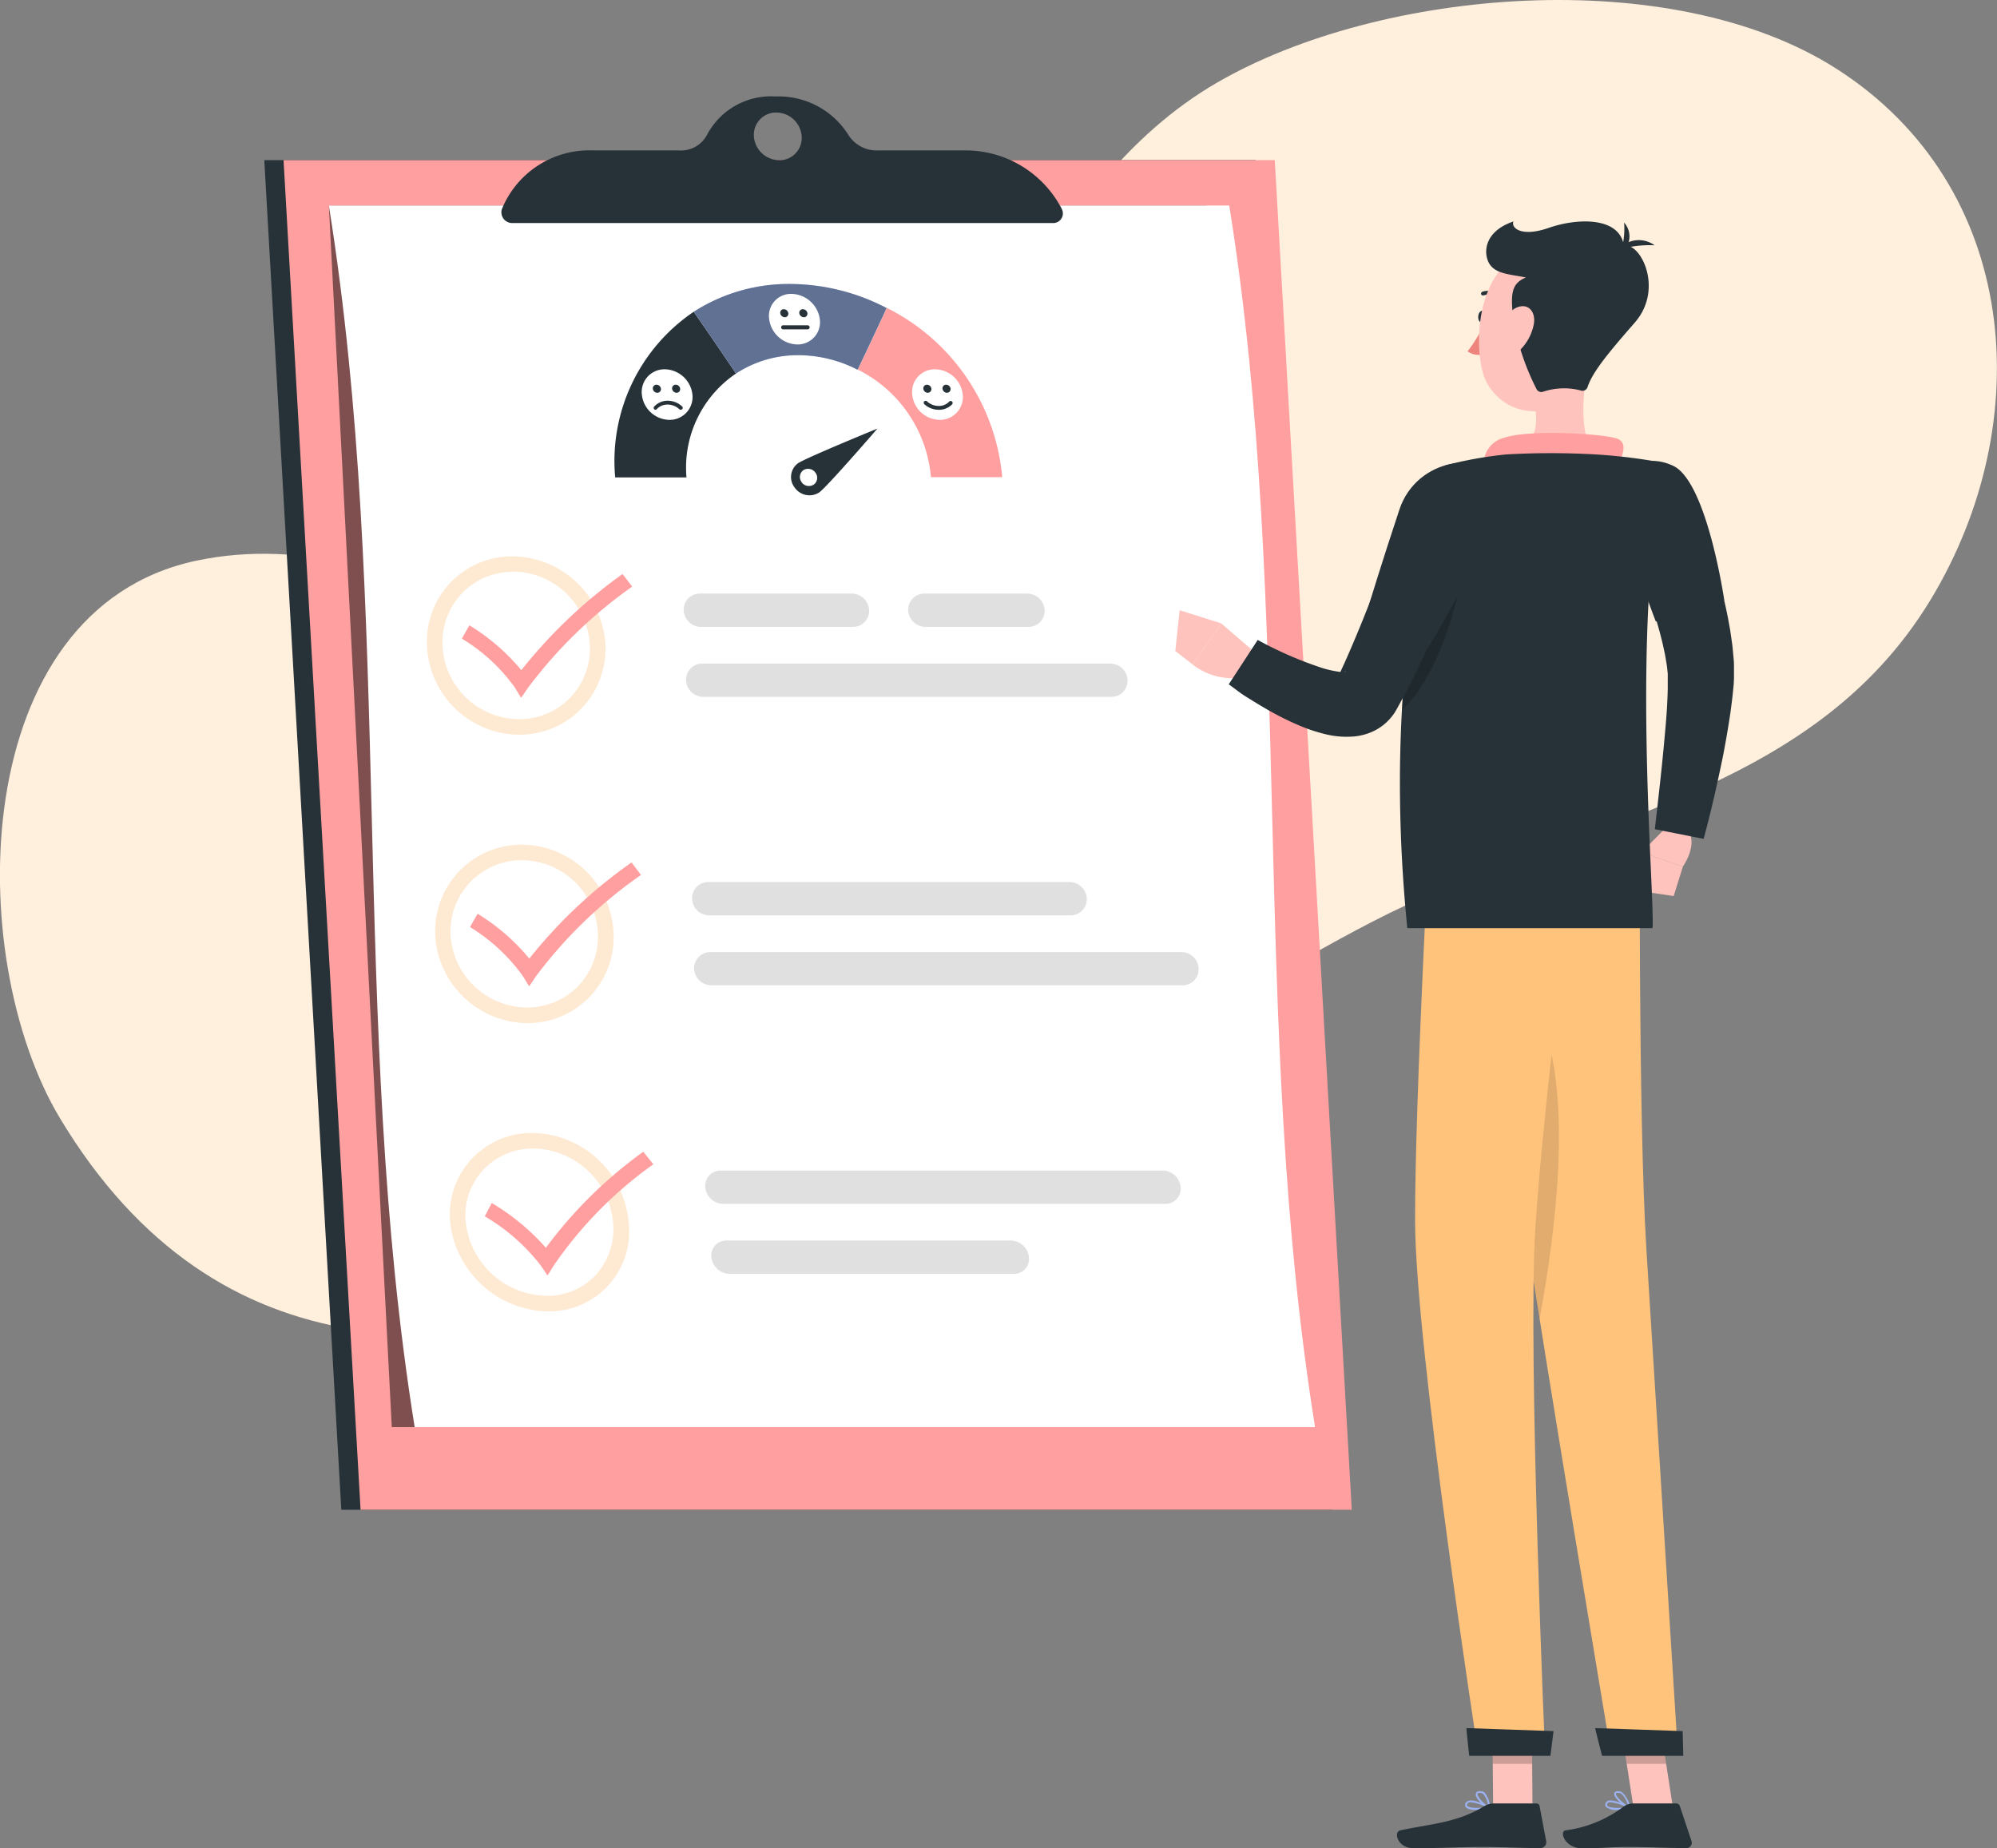 <svg xmlns="http://www.w3.org/2000/svg" width="139.134" height="128.797" viewBox="0 0 139.134 128.797">
  <rect x="0" y="0" width="139.134" height="128.797" fill="#808080" stroke="none"/>
  <g id="그룹_796" data-name="그룹 796" transform="translate(-57.107 -71.588)">
    <g id="background-simple--inject-569" transform="translate(57.107 71.588)">
      <path id="패스_1676" data-name="패스 1676" d="M115.664,109.886c11.839-8.6,15.042-25.1,27.945-32.561,11.346-6.558,31.612-8.292,43.1-.957,12.811,8.177,14.1,24.616,6.562,37.041-8.3,13.67-24.526,15.322-37.714,21.824-23.106,11.409-70.72,50.637-92.589,14.3-6.786-11.278-6.465-35.446,9.455-38.865C87.73,107.408,98.986,121.983,115.664,109.886Z" transform="translate(-58.779 -71.588)" fill="#ffefdd"/>
    </g>
    <g id="Survey--inject-569" transform="translate(75.52 78.312)">
      <path id="패스_1678" data-name="패스 1678" d="M177.11,101.45H108.05l5.366,94.05h69.057Z" transform="translate(-108.05 -97.014)" fill="#263238"/>
      <path id="패스_1679" data-name="패스 1679" d="M180.7,101.45H111.64l5.366,94.05h69.06Z" transform="translate(-110.298 -97.014)" fill="#ff9f9f"/>
      <path id="패스_1680" data-name="패스 1680" d="M181.235,109.91H120.09l4.384,85.133h62.733Z" transform="translate(-115.591 -102.313)" opacity="0.5" style="isolation: isolate"/>
      <path id="패스_1681" data-name="패스 1681" d="M120.09,109.91c4.544,28.379,1.428,56.758,5.979,85.133H188.8c-4.544-28.375-1.428-56.754-5.979-85.133Z" transform="translate(-115.591 -102.313)" fill="#fff"/>
      <g id="그룹_792" data-name="그룹 792" transform="translate(11.327 32.049)" opacity="0.172">
        <path id="패스_1682" data-name="패스 1682" d="M144.358,176.4a5.407,5.407,0,0,1,5.359,5.168,4.91,4.91,0,0,1-4.7,5.112c-.085,0-.17,0-.255,0a5.359,5.359,0,0,1-5.31-5.146,4.944,4.944,0,0,1,1.357-3.621,4.877,4.877,0,0,1,3.55-1.495m-.037-1.08a5.923,5.923,0,0,0-5.96,5.886c0,.11,0,.219.007.329a6.469,6.469,0,0,0,6.409,6.215,5.979,5.979,0,0,0,6.029-5.93c0-.095,0-.19,0-.285A6.529,6.529,0,0,0,144.321,175.34Z" transform="translate(-138.361 -175.34)" fill="#fa8700"/>
      </g>
      <path id="패스_1683" data-name="패스 1683" d="M212.249,302.92H192.443a1.043,1.043,0,0,0-1.06,1.025,1.067,1.067,0,0,0,.006.134h0a1.312,1.312,0,0,0,1.274,1.162H212.47a1.035,1.035,0,0,0,1.054-1.016,1.064,1.064,0,0,0-.008-.146h0A1.3,1.3,0,0,0,212.249,302.92Z" transform="translate(-160.241 -223.194)" fill="#e0e0e0"/>
      <path id="패스_1684" data-name="패스 1684" d="M222.145,289.87h-30.8a1.057,1.057,0,0,0-1.077,1.038,1.079,1.079,0,0,0,0,.121h0a1.271,1.271,0,0,0,1.248,1.162h30.786a1.057,1.057,0,0,0,1.084-1.151h0A1.267,1.267,0,0,0,222.145,289.87Z" transform="translate(-159.543 -215.021)" fill="#e0e0e0"/>
      <g id="그룹_793" data-name="그룹 793" transform="translate(11.906 52.139)" opacity="0.172">
        <path id="패스_1685" data-name="패스 1685" d="M145.961,230.184a5.329,5.329,0,0,1,5.288,5.146,4.956,4.956,0,0,1-1.379,3.621,4.9,4.9,0,0,1-3.565,1.495,5.362,5.362,0,0,1-5.322-5.146,4.948,4.948,0,0,1,4.777-5.113c.067,0,.134,0,.2,0m0-1.084h0a6.013,6.013,0,0,0-6.05,5.976q0,.119,0,.239a6.477,6.477,0,0,0,6.435,6.218,5.979,5.979,0,0,0,6-5.956c0-.087,0-.175,0-.263a6.431,6.431,0,0,0-6.387-6.215Z" transform="translate(-139.911 -229.1)" fill="#fa8700"/>
      </g>
      <path id="패스_1686" data-name="패스 1686" d="M198.027,184.6H187.432a1.214,1.214,0,0,1-1.2-1.162h0a1.121,1.121,0,0,1,1.083-1.158h10.629a1.222,1.222,0,0,1,1.211,1.158h0a1.121,1.121,0,0,1-1.079,1.161Z" transform="translate(-157.013 -147.638)" fill="#e0e0e0"/>
      <path id="패스_1687" data-name="패스 1687" d="M236.471,184.6H229.3a1.218,1.218,0,0,1-1.207-1.162h0a1.121,1.121,0,0,1,1.083-1.158h7.217a1.218,1.218,0,0,1,1.207,1.158h0a1.121,1.121,0,0,1-1.079,1.161Z" transform="translate(-183.23 -147.638)" fill="#e0e0e0"/>
      <path id="패스_1688" data-name="패스 1688" d="M216.327,197.651H187.889a1.207,1.207,0,0,1-1.2-1.162h0a1.121,1.121,0,0,1,1.083-1.158h28.473a1.2,1.2,0,0,1,1.2,1.158h0a1.121,1.121,0,0,1-1.079,1.161Z" transform="translate(-157.301 -155.811)" fill="#e0e0e0"/>
      <g id="그룹_794" data-name="그룹 794" transform="translate(12.923 72.232)" opacity="0.172">
        <path id="패스_1689" data-name="패스 1689" d="M148.476,283.948a5.666,5.666,0,0,1,5.531,5.15,4.727,4.727,0,0,1-1.162,3.617,4.562,4.562,0,0,1-3.46,1.495,5.77,5.77,0,0,1-5.643-5.146,4.663,4.663,0,0,1,1.218-3.621,4.731,4.731,0,0,1,3.517-1.495m-.052-1.08a5.681,5.681,0,0,0-5.791,5.568,5.753,5.753,0,0,0,.024.647,6.983,6.983,0,0,0,6.831,6.215,5.566,5.566,0,0,0,5.606-6.215,6.816,6.816,0,0,0-6.667-6.215Z" transform="translate(-142.632 -282.867)" fill="#fa8700"/>
      </g>
      <path id="패스_1690" data-name="패스 1690" d="M222.125,249.13H189.31a1.121,1.121,0,0,0-1.122,1.12c0,.013,0,.025,0,.038h0a1.211,1.211,0,0,0,1.2,1.158h32.83a1.121,1.121,0,0,0,1.122-1.12c0-.013,0-.025,0-.038h0A1.2,1.2,0,0,0,222.125,249.13Z" transform="translate(-158.24 -189.506)" fill="#e0e0e0"/>
      <path id="패스_1691" data-name="패스 1691" d="M214.11,236.07H188.93a1.121,1.121,0,0,0-1.122,1.12c0,.014,0,.028,0,.042h0A1.2,1.2,0,0,0,189,238.391h25.184a1.121,1.121,0,0,0,1.122-1.12c0-.013,0-.025,0-.038h0A1.2,1.2,0,0,0,214.11,236.07Z" transform="translate(-158.002 -181.326)" fill="#e0e0e0"/>
      <path id="패스_1692" data-name="패스 1692" d="M149.016,187.259l-.441-.725a12.354,12.354,0,0,0-3.685-3.4l.523-.927a14.287,14.287,0,0,1,3.617,3.124,34.86,34.86,0,0,1,7.052-6.7l.676.874a32.353,32.353,0,0,0-7.276,7.074C149.33,186.807,149.173,187.035,149.016,187.259Z" transform="translate(-131.123 -145.352)" fill="#ff9f9f"/>
      <path id="패스_1693" data-name="패스 1693" d="M150.522,241.053c-.146-.243-.3-.486-.445-.725a12.554,12.554,0,0,0-3.677-3.408l.531-.927a14.332,14.332,0,0,1,3.6,3.124,34.4,34.4,0,0,1,7.123-6.7l.661.874a31.658,31.658,0,0,0-7.328,7.074Z" transform="translate(-132.068 -179.04)" fill="#ff9f9f"/>
      <path id="패스_1694" data-name="패스 1694" d="M153.532,294.979l-.493-.725a13.69,13.69,0,0,0-3.879-3.4l.486-.927a15.716,15.716,0,0,1,3.771,3.12,30.863,30.863,0,0,1,6.786-6.693l.7.874a28.261,28.261,0,0,0-6.951,7.074Z" transform="translate(-133.797 -212.816)" fill="#ff9f9f"/>
      <path id="패스_1695" data-name="패스 1695" d="M220.712,129q-.987,2.153-2.022,4.3a9.249,9.249,0,0,1,5.1,7.5h4.967A14.63,14.63,0,0,0,220.712,129Z" transform="translate(-177.344 -114.269)" fill="#ff9f9f"/>
      <path id="패스_1696" data-name="패스 1696" d="M173.419,141.264h4.967a7.912,7.912,0,0,1,3.453-7.239q-1.45-2.153-2.945-4.305A12.55,12.55,0,0,0,173.419,141.264Z" transform="translate(-148.971 -114.72)" fill="#263238"/>
      <path id="패스_1697" data-name="패스 1697" d="M194.847,124.539a12.235,12.235,0,0,0-6.727,1.936q1.5,2.153,2.945,4.305a7.848,7.848,0,0,1,4.357-1.278,9.062,9.062,0,0,1,4.111,1.013q1.031-2.153,2.022-4.3A14.65,14.65,0,0,0,194.847,124.539Z" transform="translate(-158.198 -111.474)" fill="#9cb1ef"/>
      <path id="패스_1698" data-name="패스 1698" d="M194.847,124.539a12.235,12.235,0,0,0-6.727,1.936q1.5,2.153,2.945,4.305a7.848,7.848,0,0,1,4.357-1.278,9.062,9.062,0,0,1,4.111,1.013q1.031-2.153,2.022-4.3A14.65,14.65,0,0,0,194.847,124.539Z" transform="translate(-158.198 -111.474)" fill="#263238" opacity="0.5" style="isolation: isolate"/>
      <path id="패스_1699" data-name="패스 1699" d="M212.274,151.51s-5.015,2.052-5.546,2.425a1.192,1.192,0,0,0-.231,1.67l.018.023a1.252,1.252,0,0,0,1.712.325C208.776,155.557,212.281,151.51,212.274,151.51ZM207,155.247a.587.587,0,0,1,.093-.824l.012-.009a.624.624,0,0,1,.845.161.587.587,0,0,1-.093.824l-.012.009a.624.624,0,0,1-.845-.146Z" transform="translate(-169.556 -128.367)" fill="#263238"/>
      <path id="패스_1700" data-name="패스 1700" d="M232.34,142.21a1.592,1.592,0,0,1-1.41,1.755,1.55,1.55,0,0,1-.2.009,1.962,1.962,0,0,1-1.913-1.764,1.581,1.581,0,0,1,1.391-1.75,1.554,1.554,0,0,1,.209-.01A1.973,1.973,0,0,1,232.34,142.21Z" transform="translate(-183.677 -121.439)" fill="#fff"/>
      <path id="패스_1701" data-name="패스 1701" d="M231.478,143.61a.254.254,0,0,1-.226.279h-.028a.31.31,0,0,1-.306-.28.25.25,0,0,1,.219-.278l.035,0A.31.31,0,0,1,231.478,143.61Z" transform="translate(-185 -123.243)" fill="#263238"/>
      <path id="패스_1702" data-name="패스 1702" d="M235.051,143.61a.254.254,0,0,1-.226.279h-.031a.317.317,0,0,1-.306-.28.251.251,0,0,1,.219-.279h.039A.31.31,0,0,1,235.051,143.61Z" transform="translate(-187.236 -123.243)" fill="#263238"/>
      <path id="패스_1703" data-name="패스 1703" d="M232.031,146.947h0a1.5,1.5,0,0,1-1-.392.139.139,0,0,1,0-.194.134.134,0,0,1,.19,0l0,0a1.215,1.215,0,0,0,.811.321h0a.994.994,0,0,0,.747-.314.139.139,0,0,1,.2.191h0A1.262,1.262,0,0,1,232.031,146.947Z" transform="translate(-185.049 -125.115)" fill="#263238"/>
      <path id="패스_1704" data-name="패스 1704" d="M205.679,128.149a1.551,1.551,0,0,1-1.323,1.749,1.512,1.512,0,0,1-.247.015,2.022,2.022,0,0,1-1.958-1.764,1.532,1.532,0,0,1,1.287-1.744,1.567,1.567,0,0,1,.268-.016A2.04,2.04,0,0,1,205.679,128.149Z" transform="translate(-166.974 -112.633)" fill="#fff"/>
      <path id="패스_1705" data-name="패스 1705" d="M204.8,129.53a.247.247,0,0,1-.211.278l-.036,0a.325.325,0,0,1-.314-.28.243.243,0,0,1,.2-.277.219.219,0,0,1,.044,0A.321.321,0,0,1,204.8,129.53Z" transform="translate(-168.289 -114.425)" fill="#263238"/>
      <path id="패스_1706" data-name="패스 1706" d="M208.36,129.53a.247.247,0,0,1-.211.278.232.232,0,0,1-.04,0,.329.329,0,0,1-.314-.28.247.247,0,0,1,.211-.278.233.233,0,0,1,.04,0A.325.325,0,0,1,208.36,129.53Z" transform="translate(-170.519 -114.425)" fill="#263238"/>
      <path id="패스_1707" data-name="패스 1707" d="M206.279,132.53H204.53a.142.142,0,0,1,0-.28h1.749a.142.142,0,0,1,0,.28Z" transform="translate(-168.401 -116.304)" fill="#263238"/>
      <path id="패스_1708" data-name="패스 1708" d="M181.94,142.21a1.592,1.592,0,0,1-1.41,1.755,1.55,1.55,0,0,1-.2.009,1.962,1.962,0,0,1-1.913-1.764,1.581,1.581,0,0,1,1.391-1.75,1.554,1.554,0,0,1,.209-.01A1.977,1.977,0,0,1,181.94,142.21Z" transform="translate(-152.111 -121.439)" fill="#fff"/>
      <path id="패스_1709" data-name="패스 1709" d="M181.058,143.61a.254.254,0,0,1-.226.279H180.8a.31.31,0,0,1-.306-.28.25.25,0,0,1,.219-.278l.036,0A.31.31,0,0,1,181.058,143.61Z" transform="translate(-153.422 -123.243)" fill="#263238"/>
      <path id="패스_1710" data-name="패스 1710" d="M184.638,143.61a.25.25,0,0,1-.219.278l-.035,0a.317.317,0,0,1-.306-.28.25.25,0,0,1,.219-.278l.035,0A.306.306,0,0,1,184.638,143.61Z" transform="translate(-155.664 -123.243)" fill="#263238"/>
      <path id="패스_1711" data-name="패스 1711" d="M180.777,146.935a.132.132,0,0,1-.093-.037.139.139,0,0,1,0-.194,1.282,1.282,0,0,1,.945-.4,1.5,1.5,0,0,1,1,.4.134.134,0,0,1,0,.19l0,0a.146.146,0,0,1-.2,0,1.2,1.2,0,0,0-.815-.321,1,1,0,0,0-.747.31A.145.145,0,0,1,180.777,146.935Z" transform="translate(-153.515 -125.103)" fill="#263238"/>
      <path id="패스_1712" data-name="패스 1712" d="M191.307,97.42a7.547,7.547,0,0,0-6.82-4.081h-5.979a2.332,2.332,0,0,1-2.074-1.084,5.73,5.73,0,0,0-5.079-2.676,5.032,5.032,0,0,0-4.768,2.676,2.046,2.046,0,0,1-1.951,1.084h-5.979A6.574,6.574,0,0,0,152.3,97.42a.606.606,0,0,0-.037.269.747.747,0,0,0,.747.71h37.7a.669.669,0,0,0,.594-.979Zm-19.709-3.4a1.786,1.786,0,0,1-1.745-1.663,1.555,1.555,0,0,1,1.442-1.659c.042,0,.084,0,.127,0a1.783,1.783,0,0,1,1.76,1.663,1.555,1.555,0,0,1-1.442,1.66Q171.669,94.018,171.6,94.016Z" transform="translate(-135.741 -89.58)" fill="#263238"/>
    </g>
    <g id="Character--inject-569" transform="translate(138.99 87.019)">
      <path id="패스_1713" data-name="패스 1713" d="M358.934,408a1.2,1.2,0,0,1-.83-.206.258.258,0,0,1-.026-.284.276.276,0,0,1,.191-.153c.441-.123,1.461.422,1.495.448a.063.063,0,0,1,.037.067.056.056,0,0,1-.045.052A4.849,4.849,0,0,1,358.934,408Zm-.493-.531a.426.426,0,0,0-.123,0,.168.168,0,0,0-.12.09.18.18,0,0,0,0,.146c.149.176.845.179,1.345.108a3.232,3.232,0,0,0-1.1-.344Z" transform="translate(-328.092 -297.3)" fill="#9cb1ef"/>
      <path id="패스_1714" data-name="패스 1714" d="M360.8,406.834h-.026c-.348-.149-1.073-.747-1.058-1.054,0-.075.045-.164.224-.183a.531.531,0,0,1,.374.112,2.11,2.11,0,0,1,.546,1.058.067.067,0,0,1,0,.06A.063.063,0,0,1,360.8,406.834Zm-.8-1.121h-.037c-.116,0-.12.056-.12.071,0,.187.49.654.852.856a1.742,1.742,0,0,0-.46-.845.373.373,0,0,0-.235-.075Z" transform="translate(-329.14 -296.206)" fill="#9cb1ef"/>
      <path id="패스_1715" data-name="패스 1715" d="M364.43,398.08h-2.747l-.983-6.36h2.747Z" transform="translate(-329.754 -287.517)" fill="#ffc3bd"/>
      <path id="패스_1716" data-name="패스 1716" d="M355.072,407.89h2.99a.276.276,0,0,1,.254.187l.815,2.44a.374.374,0,0,1-.244.469.38.38,0,0,1-.1.017c-1.084,0-2.653-.078-4.014-.078-1.588,0-1.446.086-3.311.086-1.121,0-1.566-1.14-1.121-1.244a8.538,8.538,0,0,0,4.066-1.663A1.155,1.155,0,0,1,355.072,407.89Z" transform="translate(-323.162 -297.644)" fill="#263238"/>
      <path id="패스_1717" data-name="패스 1717" d="M360.7,391.73l.508,3.277h2.747l-.508-3.277Z" transform="translate(-329.754 -287.523)" opacity="0.2" style="isolation: isolate"/>
      <path id="패스_1718" data-name="패스 1718" d="M366.708,225.45l-1.868,1.887,2.863,1.013s1.121-1.54.333-2.593Z" transform="translate(-332.347 -183.382)" fill="#ffc3bd"/>
      <path id="패스_1719" data-name="패스 1719" d="M363.16,233.138l2.859.419.639-2.044L363.8,230.5Z" transform="translate(-331.294 -186.545)" fill="#ffc3bd"/>
      <path id="패스_1720" data-name="패스 1720" d="M365.314,163.27c.243.523.437.968.632,1.454s.374.953.561,1.431c.355.96.673,1.94.968,2.93a30.869,30.869,0,0,1,.747,3.046l.142.785.116.8c.041.265.067.542.09.815s.06.519.06.863v.916l-.022.422-.041.4c-.049.538-.12,1.043-.187,1.555-.149,1.009-.321,2-.512,2.99-.4,1.954-.83,3.864-1.353,5.789l-3.4-.673c.217-1.9.441-3.827.62-5.725.086-.949.179-1.895.232-2.821.022-.456.049-.919.049-1.357v-.934l-.026-.247a5.649,5.649,0,0,0-.082-.587c-.034-.209-.064-.419-.112-.632l-.138-.639-.161-.643c-.232-.86-.493-1.723-.792-2.586s-.632-1.723-.983-2.575c-.172-.43-.351-.856-.538-1.274s-.374-.856-.557-1.218Z" transform="translate(-329.704 -144.439)" fill="#263238"/>
      <path id="패스_1721" data-name="패스 1721" d="M338.65,221.87s.456,21.017,1.689,29.388c1.286,8.707,5.979,36.731,5.979,36.731h4.649s-1.667-26.671-2.2-35.24c-.579-9.343-.452-30.879-.452-30.879Z" transform="translate(-315.944 -181.14)" fill="#ffc37c"/>
      <path id="패스_1722" data-name="패스 1722" d="M356.179,393.84c-.022,0,.478,1.932.478,1.932h5.658l-.041-1.723Z" transform="translate(-326.922 -288.844)" fill="#263238"/>
      <ellipse id="타원_191" data-name="타원 191" cx="0.422" cy="0.277" rx="0.422" ry="0.277" transform="translate(21.081 7.047) rotate(-86.48)" fill="#263238"/>
      <path id="패스_1723" data-name="패스 1723" d="M333.561,131.78a8.675,8.675,0,0,1-1.181,1.988,1.315,1.315,0,0,0,1.1.209Z" transform="translate(-312.017 -124.717)" fill="#ed847e"/>
      <path id="패스_1724" data-name="패스 1724" d="M336.126,126.327a.164.164,0,0,1-.082-.022,1.054,1.054,0,0,0-.96-.179.135.135,0,0,1-.175-.075v0a.138.138,0,0,1,.086-.176h0a1.327,1.327,0,0,1,1.218.209.138.138,0,0,1,.026.191A.142.142,0,0,1,336.126,126.327Z" transform="translate(-313.595 -120.975)" fill="#263238"/>
      <path id="패스_1725" data-name="패스 1725" d="M344.461,137.52c-.463,2.011-.987,5.691.374,7.029,0,0-.62,2.037-4.354,2.037-4.111,0-1.887-2.037-1.887-2.037,2.242-.534,2.261-2.194,1.925-3.756Z" transform="translate(-315.533 -128.312)" fill="#ffc3bd"/>
      <path id="패스_1726" data-name="패스 1726" d="M344.659,154.763c.4-.818.848-1.76,0-2.052-.927-.325-6.05-.654-7.848-.049a1.868,1.868,0,0,0-1.349,2.272Z" transform="translate(-313.911 -137.584)" fill="#ff9f9f"/>
      <path id="패스_1727" data-name="패스 1727" d="M364.919,157.888c2.366,1.091,3.569,9.365,3.569,9.365l-4.765,1.495a48.378,48.378,0,0,1-2.067-6.727C360.924,158.568,362.5,156.775,364.919,157.888Z" transform="translate(-330.24 -140.862)" fill="#263238"/>
      <path id="패스_1728" data-name="패스 1728" d="M285.334,189.721l-2.2-1.891-1.977,2.878a4.532,4.532,0,0,0,3.737.841Z" transform="translate(-279.938 -159.821)" fill="#ffc3bd"/>
      <path id="패스_1729" data-name="패스 1729" d="M278.193,185.38l-.3,2.844,1.222.949,1.977-2.878Z" transform="translate(-277.89 -158.287)" fill="#ffc3bd"/>
      <path id="패스_1730" data-name="패스 1730" d="M342.789,122.292c-.277,2.855-.3,4.537-1.79,6a3.737,3.737,0,0,1-6.3-1.954c-.523-2.564,0-6.8,2.851-7.937a3.77,3.77,0,0,1,5.239,3.89Z" transform="translate(-313.357 -116.145)" fill="#ffc3bd"/>
      <path id="패스_1731" data-name="패스 1731" d="M337.788,119.943c-.25-1.973-.209-2.721.845-3.158-1.095-.217-2.044-.247-2.5-.886s-.561-2.272,1.637-3.02c-.2.374.437,1.151,2.459.448s4.967-.777,5.232,1.278c1.069-.374,2.859,2.926.747,5.336-1.76,2.018-2.934,3.412-3.281,4.484a.374.374,0,0,1-.471.24.33.33,0,0,1-.041-.016,4.635,4.635,0,0,0-2.616.108.374.374,0,0,1-.426-.191A17.45,17.45,0,0,1,337.788,119.943Z" transform="translate(-314.203 -112.88)" fill="#263238"/>
      <path id="패스_1732" data-name="패스 1732" d="M360.48,117.081a1.857,1.857,0,0,1,2.53-.314A7.527,7.527,0,0,0,360.48,117.081Z" transform="translate(-329.616 -115.104)" fill="#263238"/>
      <path id="패스_1733" data-name="패스 1733" d="M360.86,115.256a1.433,1.433,0,0,0,.265-2.156A5.432,5.432,0,0,1,360.86,115.256Z" transform="translate(-329.854 -113.018)" fill="#263238"/>
      <path id="패스_1734" data-name="패스 1734" d="M340.868,129.924a3.419,3.419,0,0,1-1,1.85c-.691.654-1.289.191-1.308-.65-.019-.747.318-2.011,1.121-2.347S341.01,129.08,340.868,129.924Z" transform="translate(-315.886 -122.779)" fill="#ffc3bd"/>
      <path id="패스_1735" data-name="패스 1735" d="M339.68,253.12c.269,6.271.691,13.55,1.3,17.71.235,1.585.579,3.8.99,6.379C343.626,268.2,344.613,256.58,339.68,253.12Z" transform="translate(-316.589 -200.712)" opacity="0.119" style="isolation: isolate"/>
      <path id="패스_1736" data-name="패스 1736" d="M332.757,408c-.351,0-.691-.049-.8-.206a.254.254,0,0,1,0-.284.374.374,0,0,1,.213-.153c.46-.123,1.4.422,1.443.448a.056.056,0,0,1,.026.067.068.068,0,0,1-.052.052A5.018,5.018,0,0,1,332.757,408Zm-.415-.531a.452.452,0,0,0-.127,0,.2.2,0,0,0-.131.09c-.049.082-.034.123-.019.146.123.176.815.179,1.33.108a2.845,2.845,0,0,0-1.054-.344Z" transform="translate(-311.725 -297.3)" fill="#9cb1ef"/>
      <path id="패스_1737" data-name="패스 1737" d="M334.839,406.831h-.026c-.325-.149-.964-.747-.9-1.054,0-.075.067-.164.247-.183a.483.483,0,0,1,.374.112,1.734,1.734,0,0,1,.374,1.058.078.078,0,0,1-.03.06A.068.068,0,0,1,334.839,406.831Zm-.632-1.121h-.037c-.12,0-.127.056-.131.071-.037.187.392.654.725.856a1.494,1.494,0,0,0-.333-.845.346.346,0,0,0-.224-.075Z" transform="translate(-312.974 -296.203)" fill="#9cb1ef"/>
      <path id="패스_1738" data-name="패스 1738" d="M339.8,398.08h-2.743L337,391.72h2.747Z" transform="translate(-314.91 -287.517)" fill="#ffc3bd"/>
      <path id="패스_1739" data-name="패스 1739" d="M325.953,407.89h2.99a.224.224,0,0,1,.224.187l.46,2.44a.414.414,0,0,1-.415.486c-1.08,0-2.642-.078-4-.078-1.592,0-2.967.086-4.832.086-1.121,0-1.4-1.14-.923-1.244,2.164-.467,3.92-.519,5.815-1.663A1.332,1.332,0,0,1,325.953,407.89Z" transform="translate(-303.785 -297.644)" fill="#263238"/>
      <path id="패스_1740" data-name="패스 1740" d="M337.01,391.73l.022,3.277h2.747l-.022-3.277Z" transform="translate(-314.917 -287.523)" opacity="0.2" style="isolation: isolate"/>
      <path id="패스_1741" data-name="패스 1741" d="M323.7,221.87s-1.121,20.527-1.1,28.9c0,8.707,4.41,37.221,4.41,37.221h4.649s-1.211-28.005-.688-36.548c.557-9.343,3.255-29.564,3.255-29.564Z" transform="translate(-305.891 -181.14)" fill="#ffc37c"/>
      <path id="패스_1742" data-name="패스 1742" d="M332.177,393.84c-.022,0,.191,1.932.191,1.932h5.658l.217-1.723Z" transform="translate(-311.889 -288.844)" fill="#263238"/>
      <path id="패스_1743" data-name="패스 1743" d="M322.931,156.942s-4.679,11.82-2.642,32.251h17.086c.179-2.242-1.607-21.772.942-32.393a37.848,37.848,0,0,0-4.9-.62,54.328,54.328,0,0,0-6.241,0A27.962,27.962,0,0,0,322.931,156.942Z" transform="translate(-304.123 -139.942)" fill="#263238"/>
      <path id="패스_1744" data-name="패스 1744" d="M320.748,179.8c-.254,1.869-.463,4-.6,6.353,3.318-3.049,4.455-10.647,4.455-10.647Z" transform="translate(-304.357 -152.105)" opacity="0.2" style="isolation: isolate"/>
      <path id="패스_1745" data-name="패스 1745" d="M304.7,170.486c-.673,1.749-1.353,3.434-2.1,5.127s-1.521,3.363-2.392,5.038l-.34.624-.172.314c-.071.127-.064.135-.258.46a3.654,3.654,0,0,1-1.349,1.256,4.023,4.023,0,0,1-1.461.441,6.15,6.15,0,0,1-2.093-.168,11.6,11.6,0,0,1-1.585-.516,20.61,20.61,0,0,1-2.679-1.345c-.422-.243-.826-.5-1.226-.747s-.762-.553-1.192-.852l2.018-3.094a26.259,26.259,0,0,0,4.54,1.969,6.867,6.867,0,0,0,1.02.232,1.44,1.44,0,0,0,.6,0c.022,0-.049-.022-.172.041a1,1,0,0,0-.374.329c-.078.131.022-.064.056-.138l.135-.3.269-.587c.71-1.585,1.368-3.225,2.007-4.858s1.259-3.337,1.831-4.985Z" transform="translate(-284.128 -147.859)" fill="#263238"/>
      <path id="패스_1746" data-name="패스 1746" d="M322.844,159.316c.874,2.444-5.314,12.284-5.314,12.284l-3.67-3.636s.938-3.091,2.175-6.813C317.253,157.492,322.01,156.98,322.844,159.316Z" transform="translate(-300.418 -141.075)" fill="#263238"/>
    </g>
  </g>
</svg>
